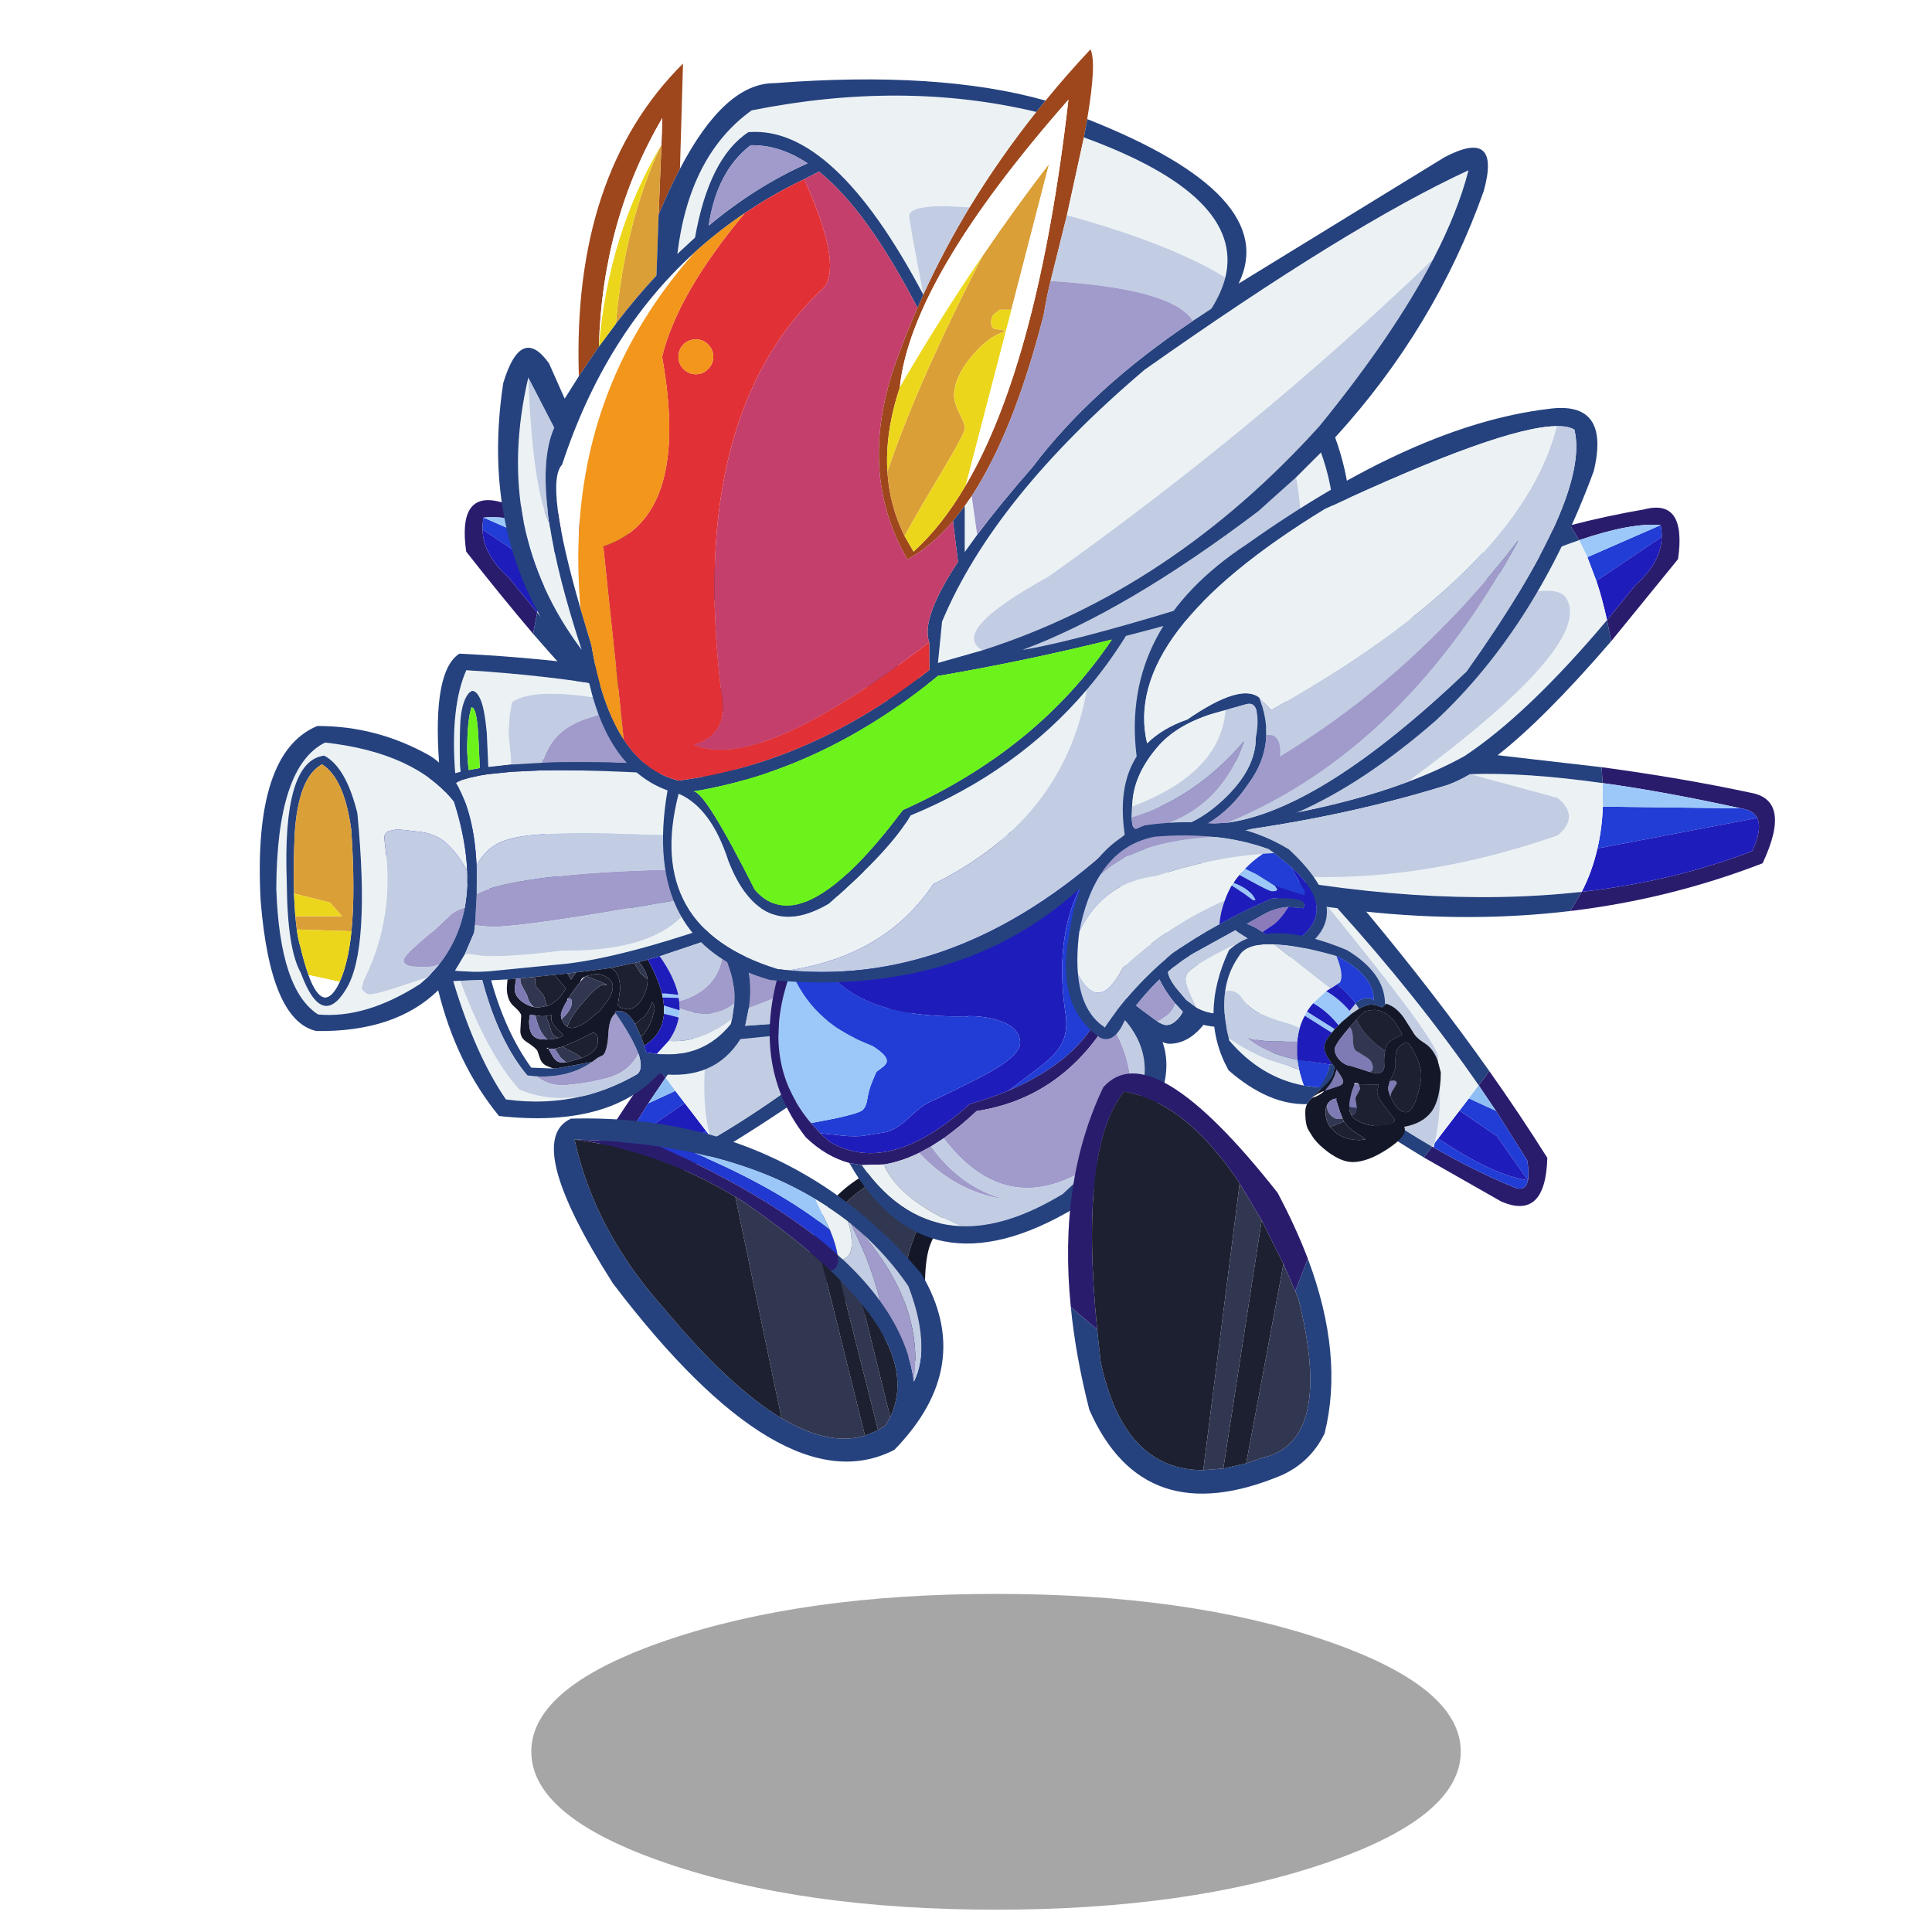 <svg xmlns:ffdec="https://www.free-decompiler.com/flash" xmlns:xlink="http://www.w3.org/1999/xlink" ffdec:objectType="frame" height="90" width="90" xmlns="http://www.w3.org/2000/svg"><use ffdec:characterId="24" height="86.95" transform="translate(10.7 2.3)" width="75.25" xlink:href="#a"/><defs><use ffdec:characterId="1" height="160.25" width="162.25" xlink:href="#b" id="m"/><use ffdec:characterId="3" height="106.6" width="133.6" xlink:href="#c" id="n"/><use ffdec:characterId="5" height="34.45" width="101.4" xlink:href="#d" id="o"/><use ffdec:characterId="7" height="78.75" width="90.25" xlink:href="#e" id="p"/><use ffdec:characterId="10" height="160.25" width="162.25" xlink:href="#f" id="q"/><use ffdec:characterId="9" height="160.25" width="162.25" xlink:href="#g" id="f"/><use ffdec:characterId="12" height="93.5" width="91.05" xlink:href="#h" id="r"/><use ffdec:characterId="15" height="61" width="96" xlink:href="#i" id="y"/><use ffdec:characterId="18" height="99.05" width="108.95" xlink:href="#j" id="t"/><use ffdec:characterId="20" height="78" width="86.05" xlink:href="#k" id="u"/><use ffdec:characterId="22" height="96.45" width="60.45" xlink:href="#l" id="v"/><g id="a" transform="translate(-10.7 -2.3)"><use ffdec:characterId="2" height="160.25" transform="translate(17.2 23.3) scale(.203)" width="162.25" xlink:href="#m"/><use ffdec:characterId="4" height="106.6" transform="translate(12.1 30.45) scale(.203)" width="133.6" xlink:href="#n"/><use ffdec:characterId="6" height="34.45" transform="translate(24.75 74.25) scale(.427)" width="101.4" xlink:href="#o"/><use ffdec:characterId="8" height="78.75" transform="translate(25.8 52.1) scale(.203)" width="90.25" xlink:href="#p"/><use ffdec:characterId="11" height="160.25" transform="translate(49.75 23.65) scale(.203)" width="162.25" xlink:href="#q"/><use ffdec:characterId="13" height="93.5" transform="translate(35.85 38.95) scale(.203)" width="91.05" xlink:href="#r"/><use ffdec:characterId="17" height="214.1" transform="translate(23.2 2.3) scale(.203)" width="227.15" xlink:href="#s"/><use ffdec:characterId="19" height="99.05" transform="translate(52.3 19) scale(.203)" width="108.95" xlink:href="#t"/><use ffdec:characterId="21" height="78" transform="translate(49.65 38.3) scale(.203)" width="86.05" xlink:href="#u"/><use ffdec:characterId="23" height="96.45" transform="translate(49.75 50) scale(.203)" width="60.45" xlink:href="#v"/></g><g id="b" fill-rule="evenodd"><path d="M39.8 59.55q-18.5 2.5-34.15 5.85-9.65 1.65-2.8 16.2 21.2 8.2 44.1 10.95l-2.6-4.4q-21.1-2.4-39.1-9.35-2.4-5.1-1.15-7.6.9-1.8 3.75-2.2 17.5-3.85 31.7-5.8l.25-3.65m25.75 69.75q-7.1 10.05-13.3 19.9.4 14.45 10.6 10l17.75-10.1-1.9-2.5-.35.2q-9.3 5.35-18.1 9-3 1.4-3.55-1.45-.3-1.6.15-4.55l7.2-11.4 3.95-5.85-2.45-3.25M47 4.05Q38.55 1.85 30.05.4q-9.8-2.6-7.8 11.4 8.2 10.45 15.35 18.85l.95-4.85-6.5-8Q26.1 12.5 26 6.7q-.05-1.35.25-2.7 6.65-.65 18.7 3.45L47 4.05" fill="#2a1c6d"/><path d="M7.85 69Q5 69.4 4.1 71.2l36.65 7q-1.05-4.55-1.25-9.6L7.85 69m18.4-65q-.3 1.35-.25 2.7l15 10.1q.95-2.9 2.05-5.45L26.25 4M72.4 138.35l-2.15-2.8-6.2 2.85-7.2 11.4q-.45 2.95-.15 4.55.55 2.85 3.55 1.45 8.8-3.65 18.1-9l-.25-.95-.8-1.1q-12.45 8.4-20.6 9.6l7.15-10.15 8.55-5.85" fill="#213dd5"/><path d="M4.1 71.2q-1.25 2.5 1.15 7.6 18 6.95 39.1 9.35-2.4-4.65-3.6-9.95l-36.65-7M26 6.7q.1 5.8 6.05 11.1l6.5 8q1.05-4.8 2.4-8.9l.05-.1L26 6.7m51.3 138.05-4.9-6.4-8.55 5.85-7.15 10.15q8.15-1.2 20.6-9.6" fill="#1f1cbc"/><path d="M39.55 63.2q-14.2 1.95-31.7 5.8l31.65-.4.05-5.4m5.4-55.75Q32.9 3.35 26.25 4l16.8 7.35 1.9-3.9" fill="#9cc8f9"/><path d="m41 16.8-.05.1q-1.35 4.1-2.4 8.9 18.2 21.6 32.7 31.2 5.85 3.25 13.1 5.95Q42.2 31.9 47.65 21.2 52 10.4 131.4 53.5 73.3 17.2 44.95 7.45l-1.9 3.9Q41.95 13.9 41 16.8m28.95 44.35q-12.65-.45-30.4 2.05l-.05 5.4q.2 5.05 1.25 9.6 1.2 5.3 3.6 9.95 36.6 4.1 82.55-5.55-36.35 6.75-77.05-7.4-5.15-4.3 0-8.6l20.1-5.45M68 132.55l2.25 3 2.15 2.8 4.9 6.4.5-.35q-1.6-7.8-.45-18-1.3-2.3 25.2-34.75l-2.1.25Q82.05 112.25 68 132.55" fill="#ecf2f4"/><path d="m39.8 59.55-.25 3.65q17.75-2.5 30.4-2.05 2.75 1.6 5.1 2.45 32.6 10.15 72.35 13.15l-.6-2q-38.7-2.9-62.45-11.8-7.25-2.7-13.1-5.95-14.5-9.6-32.7-31.2l-.95 4.85q15.25 17.7 26.05 26.15L39.8 59.55m4.55 28.6 2.6 4.4q22.6 2.7 46.85.15-15.55 18.65-28.25 36.6l2.45 3.25q14.05-20.3 32.45-40.65l2.1-.25q22.3-3.2 46-10.7l-.9-3.3q-10.6 2.8-20.75 4.95-45.95 9.65-82.55 5.55M80.6 149.1q50.9-30.8 81.65-71.5l-3.25-.15q-43.8 47.95-80.3 69.15l1.9 2.5m62.35-88.3-2.7-9.65Q93.65 16.2 47 4.05l-2.05 3.4Q73.3 17.2 131.4 53.5l.7.45 10.85 6.85" fill="#25427e"/><path d="m159 77.45-10.45 3.5q-23.7 7.5-46 10.7-26.5 32.45-25.2 34.75-1.15 10.2.45 18l.3 1.45.6.75q36.5-21.2 80.3-69.15m-11.35.2-.25-.9q-39.75-3-72.35-13.15-2.35-.85-5.1-2.45l-20.1 5.45q-5.15 4.3 0 8.6 40.7 14.15 77.05 7.4 10.15-2.15 20.75-4.95m-.85-2.9-3.85-13.95-10.85-6.85-.7-.45Q52 10.4 47.65 21.2q-5.45 10.7 36.7 41.75 23.75 8.9 62.45 11.8" fill="#c2cde3"/><path d="m70.25 135.55-2.25-3-3.95 5.85 6.2-2.85" fill="#8ebef4"/></g><g id="c" fill-rule="evenodd"><path d="m113.35 15.4-24.7-3.2-1.05-.15-8.4-1.5Q72.6 9.2 66.85 9.2q-4.65 0-7.3 1.05-.8.3-1.35.7l-.35.25-.05.25-.45 2.8-.25 3.6.1 1.7.2 2.05.2 1.9.1 1.95-5.25.55-.35-7.9q-.55-5.65-1.45-7.6-.9-2.05-2-1.95l-.55.4-.2.2q-1.4 1.75-1.8 5.65-.2 1.85-.2 7.5l.05 3.25.15 1.55-1.25.35Q43.7 12.2 47.4 3.8q37.15 2.25 65.95 11.6m10.55 39.55-17.5 6.7q-8.95 3.15-16.5 5.3l-2.35.65q-9.5 2.6-16.7 3.5l-18.3 1.8-2 .1h-1.6l-3.15-.15-1-.1 2.3-3.85 1.75.1q4.55 1.15 20.55-.85 24.3.3 30.65-12.25l23.4-2.8.45 1.85M49.75 48.6Q49.2 36.55 45 29.65q.65-.4 1.5-.7l1.55-.45 2.5-.55 1.9-.3 5.4-.55 6.45-.3q17.1-.35 48.1 2.2l5.35.45 3.15 13.15-28.7-.95-12.85-.4q-6.25-.25-13.6.15-7.35.35-10.7 1.95-3.25 1.5-5.3 5.25m-2.15 1.2-1.3-2.2q-1.7-2.55-3.75-4.35-2.1-1.8-5.6-2.35l-5.4-.6-1.95.4q-1 .5-1 1.45l.1 1.35q2.4 16.55-4.55 30.9l-.25.5-.2.65-.3 1.25q0 .35.7.9.65.5 1.05.5 1.65 0 8.3-2.25l5.1-1.7-1.75 1.55q-12.45 8-23.4 7Q4.6 77.2 3.8 54 3.9 25.85 15 20.4 35.65 22.7 44.6 34q2.7 8.5 3 15.8M14.8 23.4q-9.65 1.15-8.6 29 .1 15.3 3.2 20.8 4.8 13.05 10.4 3.8 5.6-8.95 2.6-40.4-2.6-10.55-7.6-13.2M46 75.05q6.3 16.95 13.6 25l.75.3q6.4 2.45 13.65 1.2-8.35 2-17.5.75-6.95-10.05-12.1-27.15l1.6-.1m62.4 8.7-.3 1.25q-6.4 7.95-17 6.85l2.75-3q7.25.6 14.55-5.1" fill="#ecf2f4"/><path d="m87.6 12.05 1.05.15 24.7 3.2.25.05 2.8.95q-1.1 2.6-2.15 5.95l-1.3 4.5q-29.8-2.5-48.15-1.8.65-1.95 1.65-3.7 2.5-4.4 8.4-6.4t9.35-2.45l3.4-.45m24.65 69.25q1.45-10.2-4.1-17.55 7.25-2.9 15.45-6.65l.4.65 4.5 7.75q1.95 3.6 3.15 7.55l-1 .45q-10.85 5-18.4 7.8m-62.85-19 .4-7.15q3.25-1.85 11.9-3.2 11.75-1.85 30.7-2.35h19.1l11.1-.1.85 3.6-23.4 2.8-1.85.25L79 59.4q-20 3.3-25.95 3.3l-3.45-.35-.2-.05m-8.25 9.05-1.4.45-2 .1-2.85-.1q-1.9-.3-1.9-1.5 0-.8 3.35-3.75 3.05-2.7 3.45-2.85l3.65-3.45q1.3-1.35 3.6-1.95-1.4 7.35-5.9 13.05m35.1 22.35 1.35-1 1.05-.5.3-.25.3-.55q.65-1.6.75-4.35.2-3.5 1.65-4.55 3.7 5.35 5.05 8.8l.2.5-.4.75q-2.25 3.55-6.45 4.75-4.25 1.2-8.75 1.6-4.45.7-7.8-1.9 7.4.4 12.75-3.3m30.05-24.75q3 5.25 2.6 11.35-4.65 3.7-11.55 1.45l-1-.35-.1-1.65q8.85-2.5 10.05-10.8" fill="#a09bcb"/><path d="M113.35 15.4Q84.55 6.05 47.4 3.8q-3.7 8.4-2.55 23.65l1.25-.35-.15-1.55-.05-3.25q0-5.65.2-7.5.4-3.9 1.8-5.65l.2-.2.55-.4q1.1-.1 2 1.95.9 1.95 1.45 7.6l.35 7.9 5.25-.55 7.1-.4q18.35-.7 48.15 1.8l4.25.35.55 2.25-5.35-.45q-31-2.55-48.1-2.2l-6.45.3-5.4.55-1.9.3-2.5.55-1.55.45q-.85.3-1.5.7 4.2 6.9 4.75 18.95l.05.3v6.25l-.4 7.15-.2 1.7-2.1 4.9-2.3 3.85 1 .1 3.15.15h1.6l2-.1 18.3-1.8q7.2-.9 16.7-3.5l2.35-.65q7.55-2.15 16.5-5.3l17.5-6.7.45 1.8-.75.35q-8.2 3.75-15.45 6.65 5.55 7.35 4.1 17.55l-.05.2-.8 3.9 22.1-1.55.1 2.25-23.3 2.35q-6.05 9.6-18.7 7.95-11.55 12.5-36.7 9.7-9.8-12-13.95-28.85Q31.1 86.85 13 86.6 2.4 84.2.2 56.6q-1.8-33.85 13-40 13.65-.05 25.8 6.8 1.15.7 2.15 1.6-1.5-21 4.65-25 38.75 1.85 73.25 11.1-1.35 2.05-2.65 5.3l-2.8-.95-.25-.05M48.7 12.35h-.15l-.05.25q-.9 2.95-.9 9.85l.2 2.95.15 1.3 2.55-.45-.35-7.45q-.35-6.3-1.45-6.45M47.6 49.8q-.3-7.3-3-15.8Q35.65 22.7 15 20.4 3.9 25.85 3.8 54q.8 23.2 9.6 28.8 10.95 1 23.4-7l1.75-1.55 2.6-2.9q4.5-5.7 5.9-13.05.6-3.4.6-7.2l-.05-1.3M21.05 63.7q.9-9.25-.05-23.3-1.6-11.8-6.7-15Q8.8 28.3 8 41.6q-.3 7.75-.15 13.45l.3 5.2.35 3.05q.3 2.3.8 3.9.95 3.95 1.9 6.55 3.45 9.4 7.15 1.55 1.95-4.3 2.7-11.6M14.8 23.4q5 2.65 7.6 13.2 3 31.45-2.6 40.4-5.6 9.25-10.4-3.8-3.1-5.5-3.2-20.8-1.05-27.85 8.6-29m65.8 48.7-.6.1-3.25.45-4.2.5-1.95.25-3 .3-4.3.45-3.4.35h-.1l-.95.1-2 .15-3.75.2q3.3 11.9 9.2 20.05l5.1.2 1-.1 7.85-1.4Q70.9 97.4 63.5 97H63l-1.6-.2q-6.55-7.75-10.35-21.9l-4.65.15H46l-1.6.1q5.15 17.1 12.1 27.15 9.15 1.25 17.5-.75l1.3-.3q5.85-1.6 11.3-4.75 1.5-1.2.3-4.7l-.2-.5q-1.35-3.45-5.05-8.8l-.15-.2-.05-.1q.25-.15.5-.15 2.25-.5 4.2 2.9l1.35 2.95.75 2.05.45 1.55 2.4.35q10.6 1.1 17-6.85l.3-1.25.5-3.45q.4-6.1-2.6-11.35-1.05-1.8-2.5-3.55l-12 4.05-2.75.75-2.05.55-1.05.25h-.15l-5.2 1.1" fill="#25427e"/><path d="m57.7 25.45-.1-1.95-.2-1.9-.2-2.05-.1-1.7.25-3.6.45-2.8.05-.25.35-.25q.55-.4 1.35-.7 2.65-1.05 7.3-1.05 5.75 0 12.35 1.35l8.4 1.5-3.4.45q-3.45.45-9.35 2.45-5.9 2-8.4 6.4-1 1.75-1.65 3.7l-7.1.4m75.8 58.4-22.1 1.55.8-3.9.05-.2q7.55-2.8 18.4-7.8l1-.45 1.3 5.4.55 5.4M47.1 68.9l2.1-4.9.2-1.7.2.05 3.45.35Q59 62.7 79 59.4l19.2-3.25 1.85-.25Q93.7 68.45 69.4 68.15q-16 2-20.55.85l-1.75-.1m2.7-13.75V48.9l-.05-.3q2.05-3.75 5.3-5.25 3.35-1.6 10.7-1.95 7.35-.4 13.6-.15l12.85.4 28.7.95 1.7 6.9-11.1.1H92.4q-18.95.5-30.7 2.35-8.65 1.35-11.9 3.2m-11.25 19.1-5.1 1.7q-6.65 2.25-8.3 2.25-.4 0-1.05-.5-.7-.55-.7-.9l.3-1.25.2-.65.25-.5q6.95-14.35 4.55-30.9l-.1-1.35q0-.95 1-1.45l1.95-.4 5.4.6q3.5.55 5.6 2.35 2.05 1.8 3.75 4.35l1.3 2.2.05 1.3q0 3.8-.6 7.2-2.3.6-3.6 1.95L39.8 63.7q-.4.15-3.45 2.85Q33 69.5 33 70.3q0 1.2 1.9 1.5l2.85.1 2-.1 1.4-.45-2.6 2.9m7.45.8h.4l4.65-.15q3.8 14.15 10.35 21.9l1.6.2h.5q3.35 2.6 7.8 1.9 4.5-.4 8.75-1.6 4.2-1.2 6.45-4.75l.4-.75q1.2 3.5-.3 4.7-5.45 3.15-11.3 4.75l-1.3.3q-7.25 1.25-13.65-1.2l-.75-.3Q52.3 92 46 75.05m62.9 5.25-.5 3.45q-7.3 5.7-14.55 5.1 1.8-2.55 2.3-5.35l.2-1.65v-.45l1 .35q6.9 2.25 11.55-1.45M96.15 79l-.1-.7q-.95-4.2-4.25-8.85l12-4.05q1.45 1.75 2.5 3.55-1.2 8.3-10.05 10.8l-.1-.75" fill="#c2cde3"/><path d="M48.7 12.35q1.1.15 1.45 6.45l.35 7.45-2.55.45-.15-1.3-.2-2.95q0-6.9.9-9.85l.05-.25h.15" fill="#6df31c"/><path d="M7.85 55.05Q7.7 49.35 8 41.6q.8-13.3 6.3-16.2 5.1 3.2 6.7 15 .95 14.05.05 23.3L8.5 63.3l-.35-3.05H18.9l-2.8-3.15-8.25-2.05" fill="#db9f38"/><path d="m7.85 55.05 8.25 2.05 2.8 3.15H8.15l-.3-5.2m.65 8.25 12.55.4q-.75 7.3-2.7 11.6l-7.15-1.55q-.95-2.6-1.9-6.55-.5-1.6-.8-3.9" fill="#ecd61c"/><path d="m72.55 73.15 4.2-.5L80 72.2l.6-.1q1.1.7 1.6 1.85.5 1.15.5 3.05l-.5 3.45q0 .5.8.85l1.3.3q2.05 0 3.5-2.5Q89 77 89 74.95v-.2q-.1-1.3-1.2-3l-.8-1 2.05-.55q2.35 4.3 3.25 7.8l.15.8.05.1.25 1.85v1.9q-.3 4.7-4.5 7.3l-.75-2.05.65-.6 1.15-1.8.75-1.8.55-2.05q0-1-.6-1.75-.5 2-1.9 3.5l-1.95 1.55q-1.95-3.4-4.2-2.9-.25 0-.5.15l.05.1.15.2Q80.2 83.55 80 87.05q-.1 2.75-.75 4.35l-.3.55-.3.25-1.05.5-1.35 1-7.85 1.4-1 .1q-1.75-.6-2.2-1-.65-.5-.95-1.5l-.55-1.6q-.5-.75-2.45-2-1.45-.9-1.45-2.55l.2-3.45q0-.7-1.65-2.15-1.65-1.4-1.65-4.25l.15-1.95 2-.15-.15.75-.2 1.6q0 1.7 1.9 3.05 1.2.85 2.5 1.1l.85.1h.15l2.05-.35q2.15-.75 3.75-3.1l.55-.95-1.1-1.3-1.4-1.6-.15-.15v-.05l3-.3.85 1.4 1.1-1.65m-1.95 12.5.9.25q1.2 0 3.25-1.25L78 82l2.1-2.75q.75-1.25.9-2.4v-.6q0-1.1-1.3-1.95-1.2-.8-2.5-.8l-2.05.4-.2.1q-.1 0-.25.1-1 .35-1.1 1.15l-.95 1.2-1.35 1.9-.45.75h-.1q-.2 0-.15.4-1.5 2.5-1.5 3.55l.15.85.65 1.1.7.65m-4.8-2.5-1.15.05-1.4-.2h-.05l-1.2-.1v.05l-.2 1.35q0 2 .65 3 .6 1 2.15 1.2l1.45.05 1.85-.2.6-.15q1.1-.3 1.1-.75l-1.35-1.35q-1.35-1.3-1.35-2.35l.1-.85-1.2.25m1.9 7.5-.15.05h-.65l-.65-.05 1 1.8q.85 1.35 1.95 1.35l1.05-.05.6-.05 3-.9.25-.1q3.5-1.45 3.5-3.8 0-1.9-1.2-1.9l-3.7 1.85-3.25 1.35-1.75.45m-1.45 0-.15-.25-.3.2.45.05" fill="#141728"/><path d="m67.6 73.75.15.15 1.4 1.6 1.1 1.3-.55.95q-1.6 2.35-3.75 3.1l-.25-.5-.5-1.85-1.45-1.7q-.55-.45-.55-1.65l.1-1 4.3-.45v.05m18.55 11.2 1.95-1.55q1.4-1.5 1.9-3.5.6.75.6 1.75l-.55 2.05-.75 1.8-1.15 1.8-.65.6-1.35-2.95M89 74.75v.2q0 2.05-1.2 4.15-1.45 2.5-3.5 2.5l-1.3-.3q-.8-.35-.8-.85l.5-3.45q0-1.9-.5-3.05t-1.6-1.85l5.2-1.1h.15l1.45 2.4 1.6 1.35M74.95 74l.2-.1 2.05-.4q1.3 0 2.5.8 1.3.85 1.3 1.95v.6q-.15 1.15-.9 2.4L78 82l-3.25 2.65Q72.7 85.9 71.5 85.9l-.9-.25q.5-1.95 3.15-5.1Q76.9 76.7 78.6 76h1.15l-1.2-.55-3.6-1.45m-9.15 9.15 1.2-.25-.1.85q0 1.05 1.35 2.35l1.35 1.35q0 .45-1.1.75-1.2-.5-1.6-1.5-.45-1.9-1.1-3v-.55m3.65 7.05 3.25-1.35L76.4 87q1.2 0 1.2 1.9 0 2.35-3.5 3.8l-.25.1q-.75-.8-2.1-1.4l-2.3-1.2" fill="#1c2031"/><path d="m72.55 73.15-1.1 1.65-.85-1.4 1.95-.25m-6.6 7.7-2.05.35h-.15l-.85-.1-.75-.8q-.5-.7-.85-2l-1.1-2q-.5-.95-.4-1.8h.1l3.4-.35-.1 1q0 1.2.55 1.65l1.45 1.7.5 1.85.25.5M87 70.75l.8 1q1.1 1.7 1.2 3l-1.6-1.35-1.45-2.4 1.05-.25M74.95 74l3.6 1.45 1.2.55H78.6q-1.7.7-4.85 4.55-2.65 3.15-3.15 5.1l-.7-.65-.65-1.1q2.35-2.2 2.35-3.75l-.1-.75q-.15-.3-.65-.3l.45-.75 1.35-1.9.95-1.2q.6-.75 1.1-1.15.15-.1.25-.1m-11.7 9 1.4.2 1.15-.05v.55q.65 1.1 1.1 3 .4 1 1.6 1.5l-.6.15-1.85.2q-1.9-1.45-2.8-5.55m4.45 7.65 1.75-.45 2.3 1.2q1.35.6 2.1 1.4l-3 .9-.6.05-1.2-1.05-1.35-2.05" fill="#323751"/><path d="M62.9 81.1q-1.3-.25-2.5-1.1-1.9-1.35-1.9-3.05l.2-1.6.15-.75.95-.1q-.1.85.4 1.8l1.1 2q.35 1.3.85 2l.75.8m6.35 2.8-.15-.85q0-1.05 1.5-3.55l.25-.4q.5 0 .65.3l.1.75q0 1.55-2.35 3.75m-3.2 4.65-1.45-.05q-1.55-.2-2.15-1.2-.65-1-.65-3l.2-1.35v-.05l1.2.1h.05q.9 4.1 2.8 5.55m.2 2.1.65.05h.65l.15-.05 1.35 2.05 1.2 1.05-1.05.05q-1.1 0-1.95-1.35l-1-1.8" fill="#7e7bb4"/><path d="M18.35 75.3q-3.7 7.85-7.15-1.55l7.15 1.55" fill="#fff"/><path d="M92.75 82.65v-1.9l3.6 1.1-.2 1.65-1.25-.35-2.15-.5m-.25-3.75-.05-.1-.15-.8h.9l2.85.3.1.7-3.65-.1" fill="#9bc8f9"/><path d="M88.25 89.95q4.2-2.6 4.5-7.3l2.15.5 1.25.35q-.5 2.8-2.3 5.35l-2.75 3-2.4-.35-.45-1.55m4.5-9.2-.25-1.85 3.65.1.1.75.1 1.65v.45l-3.6-1.1M92.3 78q-.9-3.5-3.25-7.8l2.75-.75q3.3 4.65 4.25 8.85L93.2 78h-.9" fill="#1f1cbc"/></g><g id="e" fill-rule="evenodd"><path d="M81.15 11.25 83.9 15l2.95 3.15q-4.45 8.45-5.7 14.1-.8 3.85-1.35 21.5-1.75-1.25-3.65-3.1L72.8 46.6q-1.9-2.4-4.65-3.95-2.55-1.45-5.8-5.35.1-13.95 5.55-18.8 5.1-4.65 13.25-7.25" fill="#323751"/><path d="M86.85 18.15q1.7 1.6 3.4 2.65-3.35 6.65-4 8.5-1.1 3.25-1.1 9.65l.4 7.3-.25 4.1q-.55 2.65-2 5.45l-1.55-.85-1.95-1.2q.55-17.65 1.35-21.5 1.25-5.65 5.7-14.1M62.35 37.3l-.85-1.1-2.95-4.05.2-1.2q1.35-8.55 6.6-13.55Q71.4 11.6 80 9.75l1.15 1.5Q73 13.85 67.9 18.5q-5.45 4.85-5.55 18.8" fill="#141728"/><path d="M13.55 37.85Q-7.3 5.1 3.95.05 33.5-.7 56.5 12.25q15.4 8.6 27.85 23.4 12.55 21.15-6.2 40.4-25.55 13.2-64.6-38.2M32.2 7.9l-7.85-1.4q-9.2-1.4-19.6-1.65 4.55 20.8 20.4 38.6 15.1 18.15 27.1 25.35 10.9 6.5 19.15 4l3-1.25 1.75-1.1 1.05-1.9q5.3-11.3-6.35-25.7L65.7 37.1l-2.25-2.2q2.15-.3 1.65-3.6l1.05.95.15.1q5.05 4.7 8.55 9.55 6.5 8.95 7.75 18.4v.1l.05-.05q3.95-8.2-1.3-21.9-4.7-6.8-10.75-12.2l-2.4-2.05-.75-.6q-3.55-2.75-7.5-5.1Q48 11.3 32.2 7.9" fill="#25427e"/><path d="m24.35 6.5 7.85 1.4q19.25 8.15 31.15 17.65 1.45 3.5 1.75 5.75-14.45-13-40.75-24.8" fill="#2138d1"/><path d="M65.1 31.3q.5 3.3-1.65 3.6l-1.9-1.75q-7.5-6.75-18.15-14.1L41.65 18Q23.9 7.3 4.75 4.85q10.4.25 19.6 1.65 26.3 11.8 40.75 24.8" fill="#2a1c6d"/><path d="m65.7 37.1 5.15 5.75 6.35 25.7-1.05 1.9-1.75 1.1-8.7-34.45m5.7 35.7q-8.25 2.5-19.15-4L41.65 18l1.75 1.05q10.65 7.35 18.15 14.1L71.4 72.8" fill="#323751"/><path d="M59.95 18.5q3.95 2.35 7.5 5.1.9 2.35.9 5.15 0 1.55-.5 2.35-.45.8-1.55 1.25l-.15-.1-1.05-.95q-.3-2.25-1.75-5.75l-3.4-7.05" fill="#ecf2f4"/><path d="m67.45 23.6.75.6 1.8 3.85q3.15 6.8 4.85 13.85-3.5-4.85-8.55-9.55 1.1-.45 1.55-1.25.5-.8.5-2.35 0-2.8-.9-5.15m3.15 2.65q6.05 5.4 10.75 12.2 5.25 13.7 1.3 21.9l-.05-.05q2.45-17.4-12-34.05" fill="#c2cde3"/><path d="m68.2 24.2 2.4 2.05q14.45 16.65 12 34.05-1.25-9.45-7.75-18.4-1.7-7.05-4.85-13.85l-1.8-3.85" fill="#a09bcb"/><path d="M32.2 7.9Q48 11.3 59.95 18.5l3.4 7.05Q51.45 16.05 32.2 7.9" fill="#9ac7f8"/><path d="m63.45 34.9 2.25 2.2 8.7 34.45-3 1.25-9.85-39.65 1.9 1.75m7.4 7.95q11.65 14.4 6.35 25.7l-6.35-25.7M52.25 68.8q-12-7.2-27.1-25.35Q9.3 25.65 4.75 4.85 23.9 7.3 41.65 18l10.6 50.8" fill="#1c2031"/></g><g id="g" fill-rule="evenodd"><path d="M122.45 59.55q18.5 2.5 34.15 5.85 9.65 1.65 2.8 16.2-21.2 8.2-44.1 10.95l2.6-4.4q21.1-2.4 39.1-9.35 2.4-5.1 1.15-7.6-.9-1.8-3.75-2.2-17.5-3.85-31.7-5.8l-.25-3.65M96.7 129.3q7.1 10.05 13.3 19.9-.4 14.45-10.6 10l-17.75-10.1 1.9-2.5.35.2q9.3 5.35 18.1 9 3 1.4 3.55-1.45.3-1.6-.15-4.55l-7.2-11.4-3.95-5.85 2.45-3.25M115.25 4.05Q123.7 1.85 132.2.4q9.8-2.6 7.8 11.4l-15.35 18.85-.95-4.85 6.5-8q5.95-5.3 6.05-11.1.05-1.35-.25-2.7-6.65-.65-18.7 3.45l-2.05-3.4" fill="#2a1c6d"/><path d="M154.4 69q2.85.4 3.75 2.2l-36.65 7q1.05-4.55 1.25-9.6l31.65.4M136 4q.3 1.35.25 2.7l-15 10.1-2.05-5.45L136 4M89.85 138.35l2.15-2.8 6.2 2.85 7.2 11.4q.45 2.95.15 4.55-.55 2.85-3.55 1.45-8.8-3.65-18.1-9l.25-.95.8-1.1q12.45 8.4 20.6 9.6L98.4 144.2l-8.55-5.85" fill="#213dd5"/><path d="M158.15 71.2q1.25 2.5-1.15 7.6-18 6.95-39.1 9.35 2.4-4.65 3.6-9.95l36.65-7m-21.9-64.5q-.1 5.8-6.05 11.1l-6.5 8q-1.05-4.8-2.4-8.9l-.05-.1 15-10.1m-51.3 138.05 4.9-6.4 8.55 5.85 7.15 10.15q-8.15-1.2-20.6-9.6" fill="#1f1cbc"/><path d="M122.7 63.2q14.2 1.95 31.7 5.8l-31.65-.4-.05-5.4m-3.5-51.85-1.9-3.9Q129.35 3.35 136 4l-16.8 7.35" fill="#9cc8f9"/><path d="m121.25 16.8.05.1q1.35 4.1 2.4 8.9Q105.5 47.4 91 57q-5.85 3.25-13.1 5.95 42.15-31.05 36.7-41.75-4.35-10.8-83.75 32.3 58.1-36.3 86.45-46.05l1.9 3.9 2.05 5.45M92.3 61.15q12.65-.45 30.4 2.05l.05 5.4q-.2 5.05-1.25 9.6-1.2 5.3-3.6 9.95-36.6 4.1-82.55-5.55 36.35 6.75 77.05-7.4 5.15-4.3 0-8.6l-20.1-5.45m1.95 71.4-2.25 3-2.15 2.8-4.9 6.4-.5-.35q1.6-7.8.45-18 1.3-2.3-25.2-34.75l2.1.25q18.4 20.35 32.45 40.65" fill="#ecf2f4"/><path d="m122.45 59.55.25 3.65q-17.75-2.5-30.4-2.05-2.75 1.6-5.1 2.45-32.6 10.15-72.35 13.15l.6-2q38.7-2.9 62.45-11.8Q85.15 60.25 91 57q14.5-9.6 32.7-31.2l.95 4.85Q109.4 48.35 98.6 56.8l23.85 2.75m-4.55 28.6-2.6 4.4q-22.6 2.7-46.85.15Q84 111.35 96.7 129.3l-2.45 3.25Q80.2 112.25 61.8 91.9l-2.1-.25q-22.3-3.2-46-10.7l.9-3.3q10.6 2.8 20.75 4.95 45.95 9.65 82.55 5.55M81.65 149.1Q30.75 118.3 0 77.6l3.25-.15q43.8 47.95 80.3 69.15l-1.9 2.5M19.3 60.8l2.7-9.65q46.6-34.95 93.25-47.1l2.05 3.4Q88.95 17.2 30.85 53.5l-.7.45q-5.3 3.3-10.85 6.85" fill="#25427e"/><path d="M3.25 77.45q5.25 1.85 10.45 3.5 23.7 7.5 46 10.7 26.5 32.45 25.2 34.75 1.15 10.2-.45 18l-.3 1.45-.6.75q-36.5-21.2-80.3-69.15m11.35.2.25-.9q39.75-3 72.35-13.15 2.35-.85 5.1-2.45l20.1 5.45q5.15 4.3 0 8.6-40.7 14.15-77.05 7.4-10.15-2.15-20.75-4.95m.85-2.9L19.3 60.8q5.55-3.55 10.85-6.85l.7-.45q79.4-43.1 83.75-32.3 5.45 10.7-36.7 41.75-23.75 8.9-62.45 11.8" fill="#c2cde3"/><path d="m92 135.55 2.25-3 3.95 5.85-6.2-2.85" fill="#8ebef4"/></g><g id="h" fill-rule="evenodd"><path d="m45.7 41.3-.6.05Q13.4 42 9.1 21.7 59.65-4.85 73.95 7.3 64.7 20.4 68 41.35l.1 1.55q0 2.95-1.35 5.25-1.4 2.3-4.65 4.75l-5.85 4.45-1.55 1.1q-4.05 1.7-8.8 3.05-18.5 16.7-32.2 8.6l-2-1.85h.6l4.15.45q3.4.35 5.45 0l4.4-.7q2.4-.4 5.45-3.15 3.35-3.25 5.55-4.1 2.15-.9 11.3-5.55 9.1-4.7 8.9-7.95-.2-3.25-4.4-4.75-3.35-1.2-7.3-1.2h-.1" fill="#1f1cbc"/><path d="m45.1 41.35.25.05.35-.1h.1q3.95 0 7.3 1.2 4.2 1.5 4.4 4.75.2 3.25-8.9 7.95-9.15 4.65-11.3 5.55-2.2.85-5.55 4.1Q28.7 67.6 26.3 68l-4.4.7q-2.05.35-5.45 0l-4.15-.45h-.6l-2.2-2.4 5.7-1.1q5.25-1.15 6.1-1.85.85-.7 1.15-2.65.3-2 1.1-3.9l.95-2.25 1.25-.95q1.15-.8 1.15-1.55 0-1.1-2-2.55-1.1-.85-1.95-1.2l-.6-.25-.25-.1Q9.45 42.35 4.95 30.9q1.6-4.45 4.15-9.2 4.3 20.3 36 19.65m9.6 17.1 1.55-1.1 5.85-4.45q3.25-2.45 4.65-4.75 1.35-2.3 1.35-5.25l-.1-1.55Q64.7 20.4 73.95 7.3q8.1 6.85 4.55 26.2Q74.8 50 54.7 58.45" fill="#213dd5"/><path d="M4.95 30.9q4.5 11.45 17.15 16.6l.25.1.6.25q.85.35 1.95 1.2 2 1.45 2 2.55 0 .75-1.15 1.55l-1.25.95-.95 2.25q-.8 1.9-1.1 3.9-.3 1.95-1.15 2.65-.85.7-6.1 1.85l-5.7 1.1Q-2.65 51.45 4.95 30.9" fill="#9bc8f9"/><path d="M9.1 21.7q-2.55 4.75-4.15 9.2-7.6 20.55 4.55 34.95l2.2 2.4 2 1.85q13.7 8.1 32.2-8.6 4.75-1.35 8.8-3.05Q74.8 50 78.5 33.5q3.55-19.35-4.55-26.2Q59.65-4.85 9.1 21.7m30.85 47.65-2.9 1.85-2.75 1.5q-4.2 2.05-8.1 2.65l-5.05.15-2.85-.5q-5.3-1.4-10-5.9-15.15-19.4-2.6-47.4 85.65-49.8 75.2 14.8l-1.7 3.3-1.35 2.4Q66.9 60.1 47.5 63.1q-3.9 3.65-7.55 6.25" fill="#2a1c6d"/><path d="M39.95 69.35q3.65-2.6 7.55-6.25 19.4-3 30.35-20.9 8.95 14.3 1.9 27.1l-4.8 5.65q-20.1 13.9-35-5.6M34.3 72.7l2.75-1.5q6.9 9.45 16.85 12.1-11.05-1.55-19.6-10.6" fill="#a09bcb"/><path d="m37.05 71.2 2.9-1.85q14.9 19.5 35 5.6L67.3 82.1q-12.9 7.85-23.45 7.4-14.15-6-17.65-14.15 3.9-.6 8.1-2.65 8.55 9.05 19.6 10.6-9.95-2.65-16.85-12.1m40.8-29 1.35-2.4q13.5 12.3.55 29.5 7.05-12.8-1.9-27.1" fill="#c2cde3"/><path d="m21.15 75.5 5.05-.15q3.5 8.15 17.65 14.15-13.2-.55-22.7-14" fill="#ecf2f4"/><path d="m79.2 39.8 1.7-3.3q24.75 16.15-10.8 48.8Q35.75 105.8 18.3 75l2.85.5q9.5 13.45 22.7 14 10.55.45 23.45-7.4l7.65-7.15 4.8-5.65q12.95-17.2-.55-29.5" fill="#25427e"/></g><g id="s"><use ffdec:characterId="14" height="214.1" width="227.15" xlink:href="#w"/><filter id="x"><feColorMatrix in="SourceGraphic" result="filterResult0" values="0 0 0 0 0.424,0 0 0 0 0.949,0 0 0 0 0.106,0 0 0 1 0"/><feConvolveMatrix divisor="25" in="filterResult0" kernelMatrix="1 1 1 1 1 1 1 1 1 1 1 1 1 1 1 1 1 1 1 1 1 1 1 1 1" order="5 5" result="filterResult1"/><feComposite in="SourceGraphic" in2="filterResult1" result="filterResult2"/><feColorMatrix in="filterResult2" result="filterResult3" values="0 0 0 0 0.424,0 0 0 0 0.949,0 0 0 0 0.106,0 0 0 1 0"/><feConvolveMatrix divisor="25" in="filterResult3" kernelMatrix="1 1 1 1 1 1 1 1 1 1 1 1 1 1 1 1 1 1 1 1 1 1 1 1 1" order="5 5" result="filterResult4"/><feComposite in="filterResult2" in2="filterResult4" result="filterResult5"/></filter><use ffdec:characterId="16" filter="url(#x)" height="61" transform="translate(44.85 135.45)" width="96" xlink:href="#y"/></g><g id="w" fill-rule="evenodd"><path d="M18.55 75Q17 28.55 42.45 3.25l-.7 24.15-.35.7q-2.3 4.4-4.55 9.85l.65-16 .2-6.2Q23.95 39.2 23.15 68.2l-4.6 6.8m107.1-63.25q4.9-6 10.3-11.75 1.45 2.95-.75 16l-.75 4.2-3.9 17.85-3.75 15.1q-.7 2.6-1.6 7.85-6.85 26.75-16.5 41.5l-1.6 2.3-2.7 3.45q-4.9 5.75-10.45 8.8-11.7-20.2-2.55-45.55 2.2-6.2 4.85-12.2l1.35-3v-.05q4.7-10.25 10.6-20 6.85-11.25 15.3-21.9l2.15-2.6M89.35 96.9q.5 7.85 3.95 14.8l2.05 3.55q6.5-5.85 11.95-15.15 16.65-28.3 23.6-88.55-36.15 41.1-38.7 66-3.4 10.3-2.85 19.35" fill="#9e471c"/><path d="M134.45 20.2q37 13.5 32.45 32.15-12.45-7.7-36.35-14.3l3.9-17.85m-24.5 91.2-2.85 3.95V104.8l1.6-2.3 1.25 8.9M97.6 56.3Q77 17.35 57.45 19q-9 5.9-12.25 24.2l-4.05 3.75Q43.9 24.25 58.2 14q34.75-6.95 65.3.35-8.45 10.65-15.3 21.9l-5.45-.3q-8.4 0-8.4 2.25 0 1.35 3.25 18.05v.05m13.55 81.6-10.2 2.9.95-9.5q11.9-28.45 46.5-57.8 46.8-33.05 74.3-45.75-2.4 9.4-8.05 20.3-40.4 38.9-88.45 73-22.75 12.5-15.05 16.85m72-39.7 5.7-5.7q4.4 12.25 2.4 24.8l-10.8 3.55q5.6-7.15 2.7-22.65M11.8 108.75q1.8 12.05 7.4 29.05-20.5-27.3-12.25-62.5.9 25.2 4.85 33.45m54.85 102.6-2.5-.3q-30.7-9.45-22.7-40.25 7.5 3.25 11.45 15.5 7.45 18.9 23 9.75 14.2-12.4 18.75-20.25 24.5-10.1 40.45-28.85-5.2 29.75-35.2 44.6-11 16.45-33.25 19.8" fill="#ecf2f4"/><path d="M117.8 59.75h-2.65l-1.45 1.1q-.55.6-.55 1.8 0 1.1.65 1.45l2.35.4.05.15.2.1q-3.7.95-7.6 5.55-4.15 4.9-4.15 9.2 0 1.55 1.25 4.05t1.25 3.35q0 1.15-5.55 10.45-5.95 9.9-8.3 14.35-3.45-6.95-3.95-14.8 6.85-20.25 21.8-49.45 7.55-11.15 15.3-21.15l-8.65 33.45m-80.45-37.6.15-.2-.65 16-.5 13.95q-4.75 5.1-9.3 11.05 2-23.1 10.3-40.8" fill="#db9f38"/><path d="M18.95 128.45Q10.6 99.55 14.7 95.3q9.85-30 30.4-48.7-30.45 34.25-26.15 81.85m98.85-68.7 8.65-33.45q-7.75 10-15.3 21.15-9.65 14.1-18.95 30.1 2.55-24.9 38.7-66-6.95 60.25-23.6 88.55l10.5-40.35m-80.3-37.8-.15.2Q25.3 42.5 23.15 68.2q.8-29 14.55-52.45l-.2 6.2" fill="#fff"/><path d="M166.9 52.35q-.9 3.5-3.2 7.15l-4.25 2.8q-4.6-7.4-32.65-9.15l3.75-15.1q23.9 6.6 36.35 14.3m47.75-4.3q-9 17.35-26.2 38.45-33.9 37.5-77.3 51.4-7.7-4.35 15.05-16.85 48.05-34.1 88.45-73m-31.5 50.15q2.9 15.5-2.7 22.65-43.95 14.3-60.05 16.95 23.7-8.85 54.05-31.8l8.7-7.8M97.6 56.25q-3.25-16.7-3.25-18.05 0-2.25 8.4-2.25l5.45.3q-5.9 9.75-10.6 20M6.95 75.3l5.95 11.5q-3.3 7.4-1.1 21.95-3.95-8.25-4.85-33.45m128.15 71.65q4.9-5.75 9-12.35l.4-.1q23-5.9 46.1-13.85-6.55 29-46.9 59.65-36.65 34.8-77.05 31.05Q88.9 208 99.9 191.55q30-14.85 35.2-44.6" fill="#c2cde3"/><path d="M135.2 16q44.6 17.6 34.75 37.75l47.25-29q13.05-6.85 9 7.75-11.1 31.35-34.1 56.55 5.4 14.95 2.75 29.95l-.05.2q-6.7 36.7-61.85 73.85-27.45 24.5-70.55 20.5-29.6-8.55-23.5-43.5-13.35-4.85-17.95-24.5Q-5 117.3 1.2 76.55q4.1-13.45 10.5-4.5l3.6 8.1L18.55 75l4.6-6.8 3.9-5.25Q31.6 57 36.35 51.9l.5-13.95q2.25-5.45 4.55-9.85l.35-.7q10.3-19.7 21.7-19.65 37.75-2.9 62.2 4l-2.15 2.6Q92.95 7.05 58.2 14 43.9 24.25 41.15 46.95l4.05-3.75Q48.45 24.9 57.45 19 77 17.35 97.6 56.3l-1.35 3Q84.6 36.8 73.65 28.05l-3.4 1.75Q63 33.25 56.6 37.6q-6.1 4.1-11.5 9-20.55 18.7-30.4 48.7-4.1 4.25 4.25 33.15l2.5 8.35q2.3 13.8 7.4 21.6 4.95 7.55 12.6 9.4 30.45-4 57.55-25.4l-.05-6.35q-2-5.4 6.6-18.45l-1.15-9.35 2.7-3.45v10.55l2.85-3.95q5.2-6.95 12.75-15.6 13.6-18 36.75-33.5l4.25-2.8q2.3-3.65 3.2-7.15 4.55-18.65-32.45-32.15l.75-4.2m79.45 32.05q5.65-10.9 8.05-20.3-27.5 12.7-74.3 45.75-34.6 29.35-46.5 57.8l-.95 9.5 10.2-2.9q43.4-13.9 77.3-51.4 17.2-21.1 26.2-38.45m-34.2 72.8 10.8-3.55q2-12.55-2.4-24.8l-5.7 5.7-8.7 7.8q-30.35 22.95-54.05 31.8 16.1-2.65 60.05-16.95m-109.4-94.7q-6.5-4.3-13.1-4.15-7.8 6.05-9.6 18.45 10.85-9.05 22.7-14.3m-59.25 82.6Q9.6 94.2 12.9 86.8L6.95 75.3q-8.25 35.2 12.25 62.5-5.6-17-7.4-29.05m123.3 38.2q-15.95 18.75-40.45 28.85-4.55 7.85-18.75 20.25-15.55 9.15-23-9.75-3.95-12.25-11.45-15.5-8 30.8 22.7 40.25l2.5.3q40.4 3.75 77.05-31.05 40.35-30.65 46.9-59.65-23.1 7.95-46.1 13.85l-.4.1q-4.1 6.6-9 12.35M58.9 192.8q10.85 12.65 34-18.25 30.95-13.9 47.95-39.1-20 4.95-39.9 8.35-26.45 21.6-56.1 26.5 2.55-.3 14.05 22.5" fill="#25427e"/><path d="M93.3 111.7q2.35-4.45 8.3-14.35 5.55-9.3 5.55-10.45 0-.85-1.25-3.35t-1.25-4.05q0-4.3 4.15-9.2 3.9-4.6 7.6-5.55l-.2-.1-.05-.15-2.35-.4q-.65-.35-.65-1.45 0-1.2.55-1.8l1.45-1.1h2.65l-10.5 40.35q-5.45 9.3-11.95 15.15l-2.05-3.55M37.35 22.15q-8.3 17.7-10.3 40.8l-3.9 5.25q2.15-25.7 14.2-46.05" fill="#ecd61c"/><path d="M159.45 62.3Q136.3 77.8 122.7 95.8q-7.55 8.65-12.75 15.6l-1.25-8.9q9.65-14.75 16.5-41.5.9-5.25 1.6-7.85 28.05 1.75 32.65 9.15m-88.4-36.15q-11.85 5.25-22.7 14.3 1.8-12.4 9.6-18.45 6.6-.15 13.1 4.15" fill="#a09bcb"/><path d="m104.4 108.25 1.15 9.35q-8.6 13.05-6.6 18.45-39.2 30.05-54 23.5 8.5-2.4 6.2-12.7-7.6-63.35 23.75-92.3Q78.95 49 70.25 29.8l3.4-1.75Q84.6 36.8 96.25 59.3q-2.65 6-4.85 12.2-9.15 25.35 2.55 45.55 5.55-3.05 10.45-8.8" fill="#c43f6b"/><path d="m98.95 136.05.05 6.35q-27.1 21.4-57.55 25.4-7.65-1.85-12.6-9.4l-4.7-44.35q20.15-6.55 13.5-43.5Q41.15 56.1 56.6 37.6q6.4-4.35 13.65-7.8 8.7 19.2 4.65 24.75-31.35 28.95-23.75 92.3 2.3 10.3-6.2 12.7 14.8 6.55 54-23.5M48.2 67.7q-1.15-1.15-2.8-1.15t-2.85 1.15q-1.15 1.2-1.15 2.85 0 1.65 1.15 2.8 1.2 1.2 2.85 1.2 1.65 0 2.8-1.2 1.2-1.15 1.2-2.8t-1.2-2.85" fill="#e13137"/><path d="M28.85 158.4q-5.1-7.8-7.4-21.6l-2.5-8.35q-4.3-47.6 26.15-81.85 5.4-4.9 11.5-9-15.45 18.5-18.95 32.95 6.65 36.95-13.5 43.5l4.7 44.35M48.2 67.7q1.2 1.2 1.2 2.85 0 1.65-1.2 2.8-1.15 1.2-2.8 1.2t-2.85-1.2q-1.15-1.15-1.15-2.8t1.15-2.85q1.2-1.15 2.85-1.15 1.65 0 2.8 1.15" fill="#f2961c"/><path d="M111.15 47.45Q96.2 76.65 89.35 96.9q-.55-9.05 2.85-19.35 9.3-16 18.95-30.1" fill="#ecd71d"/><path d="M58.9 192.8Q47.4 170 44.85 170.3q29.65-4.9 56.1-26.5 19.9-3.4 39.9-8.35-17 25.2-47.95 39.1-23.15 30.9-34 18.25" fill="#6df31c"/></g><g id="j" fill-rule="evenodd"><path d="M108.1 14.5Q95 50.1 71.85 71.75 38.8 100.5 11.1 98.5q-4.85.95-10.5.25Q-1.35 87.1 3.2 80-.55 50.35 28.55 31.25q38.5-27.3 69.05-31Q112-1.8 108.1 14.5M24 95.2q21.6-2.95 54.9-34.7Q107.4 20.4 103.65 5q-1.4-.85-4.05-.8-12.5.05-53.25 19.05Q-.4 51.8 5.6 77q3.5-3.5 9.25-5.5 12.25-8.45 16.5-5 1.7 4.45 1.6 8.6-.2 5.9-4.1 11.15-4 6-9.45 9.2l4.6-.25M4.1 97l2.6.2q8.6 0 16.35-7.25 7.5-7 7.5-14.25.65-3.15.25-5.75t-2.65-1.9L24.8 69l-1.2.35-3.2.9Q12.25 72.85 8 77.8q-5.05 5.9-5.7 11.95l-.15 1.75-.1 2.5q.05 2.1.65 2.5.5.35 1.4.5" fill="#25427e"/><path d="M99.6 4.2q2.65-.05 4.05.8 3.75 15.4-24.75 55.5Q45.6 92.25 24 95.2q40.8-16.9 66.9-64.95Q67.2 61.15 36.1 80q.4-5.4-3.15-4.9.1-4.15-1.6-8.6l2.75 2.85Q91.3 37.15 99.6 4.2m-76 65.15 1.2-.35 3.35-.95q2.25-.7 2.65 1.9.4 2.6-.25 5.75 0 7.25-7.5 14.25Q15.3 97.2 6.7 97.2L4.1 97q17.8-3.2 23.75-20.5Q16.55 89.65 2.05 94l.1-2.5Q22.5 83.8 23.6 69.35" fill="#c2cde3"/><path d="M31.35 66.5q-4.25-3.45-16.5 5-5.75 2-9.25 5.5-6-25.2 40.75-53.75Q87.1 4.25 99.6 4.2q-8.3 32.95-65.5 65.15l-2.75-2.85m-7.75 2.85Q22.5 83.8 2.15 91.5l.15-1.75Q2.95 83.7 8 77.8q4.25-4.95 12.4-7.55l3.2-.9" fill="#ecf2f4"/><path d="m24 95.2-4.6.25q5.45-3.2 9.45-9.2 3.9-5.25 4.1-11.15 3.55-.5 3.15 4.9 31.1-18.85 54.8-49.75Q64.8 78.3 24 95.2M2.05 94q14.5-4.35 25.8-17.5Q21.9 93.8 4.1 97q-.9-.15-1.4-.5-.6-.4-.65-2.5" fill="#a09bcb"/></g><g id="k" fill-rule="evenodd"><path d="m47.8 7.1-1.25-.9q-5.8-2.1-12.25-2.8H34q-6.5-.7-13.7-.05Q12.45 4.9 7.95 12q-3.3 5.1-4.85 13.1-.7 5.55-.3 9.85.8 8.65 6.15 12.15 6.05-9.2 15.5-17 5.05-3.55 10.8-6.7 5.7-3.15 12.1-5.9 9.1-.35 7.1 2.25l-3.4-.3q-2.5.15-5.1 1.4l-4.45 2.5q1.5.4 3.6 1.85l1.4 1q1.9 1.5 2.9 2.9 15-7.2 2.4-18.75l-4-3.25M18.05.75q19.45-2.9 33.15 5.5 17.85 16.6-.85 25.05l.05.25q.2 2.5-2.3 7.65l-.8 1.4-1.2 1.6-1.55 1.55q-1.95 1.65-4.2 2.5-3.65 1.3-8.2.4l-.55-.15q-3.5 4.35-7.85 4.35-1.5 0-5.55-2.45-3.35-2.25-4.6-2.95l-.15.15q-2.3 5.25-5.5 3.9-10.7-7.35-7-24.65Q3.3 6.6 18.05.75m24.05 26.1-.5-.25-2.1-1.35-.6-.45-8.7 4.8q-3.45 1.85-6.75 4.75.05 1.25 1.75 3.55l2.45 2.9L30 42.55q2.5 1.4 5.6 1.4 3.75 0 7.2-2.85 3.6-3 3.6-6.65 0-4.1-1.95-5.75l-2.35-1.85m-21 18.95q1.3.75 1.95.75 1.2 0 2.3-1.05.95-.85 1.5-2l-1.7-1.85q-2.2-2.55-3.65-5.55-2.75 2.65-5.4 6l5 3.7" fill="#25427e"/><path d="M34 3.4Q16.35 4.3 7.95 12q4.5-7.1 12.35-8.65 7.2-.65 13.7.05m-8.85 38.25q-.45 1.4-1.8 2.65l-2.25 1.5-5-3.7q2.65-3.35 5.4-6 1.45 3 3.65 5.55" fill="#a09bcb"/><path d="M45.25 7.25q-11.95.9-24.55 5.1Q8.6 13.8 3.1 25.1q1.55-8 4.85-13.1Q16.35 4.3 34 3.4h.3q6.45.7 12.25 2.8l1.25.9-2.55.15M2.8 34.95q4.85 9.05 10.25-1.5 10.3-9.75 23.45-15.5-1 2.55-1.25 5.45-5.75 3.15-10.8 6.7-9.45 7.8-15.5 17Q3.6 43.6 2.8 34.95m27.2 7.6-2.35-1.75-2.45-2.9q-1.7-2.3-1.75-3.55 3.3-2.9 6.75-4.75l8.7-4.8.6.45 2.1 1.35.5.25q-2.2.55-6.75 2.95-7.55 3.95-7.75 5.45-.2 1.5.9 4.05l1.5 3.25m-4.85-.9 1.7 1.85q-.55 1.15-1.5 2-1.1 1.05-2.3 1.05-.65 0-1.95-.75l2.25-1.5q1.35-1.25 1.8-2.65" fill="#c2cde3"/><path d="M3.1 25.1q5.5-11.3 17.6-12.75 12.6-4.2 24.55-5.1-2.35 1.6-4.1 3.45l-1.3 1.45-.05.05q-.7.8-1.25 1.7l-.45.7h-.05q-.95 1.6-1.55 3.35-13.15 5.75-23.45 15.5Q7.65 44 2.8 34.95q-.4-4.3.3-9.85M30 42.55l-1.5-3.25q-1.1-2.55-.9-4.05.2-1.5 7.75-5.45 4.55-2.4 6.75-2.95l2.35 1.85q1.95 1.65 1.95 5.75 0 3.65-3.6 6.65-3.45 2.85-7.2 2.85-3.1 0-5.6-1.4" fill="#ecf2f4"/><path d="m38.1 14.6.45-.7q4 1.5 5 4h-.6l-2.1-1.55-2.75-1.75m1.75-2.45 1.3-1.45 2.9 1.4L48 14.6l.55.8q0 .5-1.2.5-.6 0-4-1.85l-3.5-1.9" fill="#9cc8f9"/><path d="M36.5 17.95q.6-1.75 1.55-3.35h.05l2.75 1.75 2.1 1.55h.6q-1-2.5-5-4 .55-.9 1.25-1.7l.05-.05 3.5 1.9q3.4 1.85 4 1.85 1.2 0 1.2-.5l-.55-.8 6.55 2.1h.25v-.9l-1.9-3.25-1.1-2.2Q64.4 21.9 49.4 29.1q-1-1.4-2.9-2.9l-1.4-1 2.75-1.85q1.75-1.5 3.2-3.9l3.4.3q2-2.6-7.1-2.25-6.4 2.75-12.1 5.9.25-2.9 1.25-5.45" fill="#1f1cbc"/><path d="m45.25 7.25 2.55-.15 4 3.25 1.1 2.2 1.9 3.25v.9h-.25L48 14.6l-3.95-2.5-2.9-1.4q1.75-1.85 4.1-3.45" fill="#213dd5"/><path d="M51.05 19.45q-1.45 2.4-3.2 3.9L45.1 25.2q-2.1-1.45-3.6-1.85l4.45-2.5q2.6-1.25 5.1-1.4" fill="#8b7bba"/><path d="m60.75 38.15-1 .65-.15.15-2.8 2.6q-.85.9-1.45 1.95l-.5.9q-.75 1.35-1.2 2.9-1.4-.75-3.35-1.3-2.65-.7-5.45-1.95-2.85-1.3-4.55-3.85-1.1-1.55-3-1.55l-.75.25q.6-4.55 3.2-8.2 1.7-2.95 8.05-2.7l12.95 10.15m-6.1 22.3Q44.75 58.6 37.5 50.1l-.1-.5q4.25 2.95 9.05 4.9l7.15 2.3q.35 1.75 1.05 3.65" fill="#ecf2f4"/><path d="m59.75 38.8 1-.65 1.35-.85.1-.1.95.75q1.75 1.5 3.35 3.65l-1.4 1.7-.05-.05q-2.3-2.7-5.3-4.45m-6.1 8.5q.45-1.55 1.2-2.9l6.2 3.9q-1.75 2-1.75 3.35 0 1.5 1.95 4l-.7-.05-7.35-1.05q-.25-2.2-.1-4.2.15-1.6.55-3.05m1.7-3.8q.6-1.05 1.45-1.95l1 .6q2.65 1.75 4.8 4.45l-.85.85-.05.05-6.35-4" fill="#1f1cbc"/><path d="m54.85 44.4.5-.9 6.35 4-.65.8-6.2-3.9m1.95-2.85 2.8-2.6.15-.15q3 1.75 5.3 4.45l.05.05.05.05.45.6-2.15 1.8-.85.85q-2.15-2.7-4.8-4.45l-1-.6" fill="#9cc8f9"/><path d="M60.75 38.15 47.8 28q5.45.15 14.3 2.7 1.85 4.55.75 6.15l-.65.35-.1.1-1.35.85m-24.2.75.75-.25q1.9 0 3 1.55 1.7 2.55 4.55 3.85 2.8 1.25 5.45 1.95 1.95.55 3.35 1.3-.4 1.45-.55 3.05l-5.35-.05q-4.1-.1-6.3-.95 3.4 3.05 9.4 4.65l2.35.55.4 2.25-7.15-2.3q-4.8-1.95-9.05-4.9-1.55-5.9-.85-10.7" fill="#c2cde3"/><path d="M53.2 54.55 50.85 54q-6-1.6-9.4-4.65 2.2.85 6.3.95l5.35.05q-.15 2 .1 4.2" fill="#a09bcb"/><path d="M61.25 55.65q-1.95-2.5-1.95-4 0-1.35 1.75-3.35l.65-.8.05-.05.85-.85.85-.85 2.15-1.8 1.7-1.15q1.65-.95 2.95-.95l1.15.2 1.15.45.75-.6.2-.25q1.05.35 1.9.95 1.25.95 2.15 2.25l2.1 3.3q.7 1.35 2.65 2.55 1.95 1.2 3 3.9l.75 2.8-.05 1.7q-.35 5-2.1 7.35-2.05 2.7-6.25 3.45.95 1.95-3.75 5.05Q69.3 78 65.8 78q-2.45 0-5.55-2.25-2.15-1.6-3.25-3.05l-.45-.65-.8-1.3q-.8-1.15-.8-4.25 0-1 .4-1.8.3-.65.9-1.15l.2-.25q1.65-.45 2.95-1.65h-.1q-1.8.7-2.85 1.65l-.1.05 1.3-1.35 1.2-1.05.7-.65q1.8-1.55 2.1-4.1l-.15-.2-.25-.35m-1.85 6 2.9-.95q1.35-.45 1.35-1.15T62.1 56.8q-.35 1.95-1.85 3.85l-.85 1m4.1 6.3-.6-1.5-.85-2.65.1-.45q-1.55.3-2.15 1.45-.4.7-.4 1.7 0 1.95 1.05 3.45L62 71.3q2.2 1.65 5.45 1.65l1.35-.2-2.35-1.55q-1.45-.95-2.2-1.9l-.4-.6-.35-.75m9.75-15.55q.3-1.55 1.5-2.4l2.45-1.2q-1.5-3.25-3.25-4.55-1.75-1.3-3.5-1.15l-.45.05-1.4.25-1.3 1.25-.55.6-.05.05-1.55 1.7-.2.25q-3.25 3.8-3.25 4.85 0 1.25 1.1 2.45 1.15 1.25 2.65 1.4l2.85.9 1.3.45 1.6.35q1.75 0 1.9-1.55-.15-2.1.15-3.5v-.2M74.5 63l.85 1.6q1.2 1.9 2.65 1.95 1.45.05 2.5-3.25t1.05-5.25q0-2-1.3-4.65-.8-1.7-1.6-2.55l-.25-.3h-.35Q76.5 51.1 76 52.3q-.45 1-.35 3.1.1 1.15-.85 3.05l-.4.95q-.5 1.25-.4 2.1l.5 1.5m-9 4.15q.45.8 1.45 1.35 1.95 1.05 3.9 1.15l3-.2q1.65-.4 1.65-1.2l-2-2.6q-2.05-2.55-2.05-3.9l.35-1.55-4.55-.05q-.2-.35-.9-.3l-.3.2.25.05q-1.25 3-1.25 5.2-.05 1.05.45 1.85" fill="#141728"/><path d="M47.8 28q-6.35-.25-8.05 2.7-2.6 3.65-3.2 8.2-.7 4.8.85 10.7l.1.5q7.25 8.5 17.15 10.35l3.55.45 1.05-1.6q.95-1.7 1.3-3.7l.7.05.25.35.15.2q-.3 2.55-2.1 4.1l-.7.65-1.2 1.05-1.3 1.35-.1.2q-.6.5-.9 1.15-8.8.25-18-7.75-6.95-12.5.1-27.6 8.5-7.75 27.05 0 8.6 5.2 8.75 12.2l.05.35-.75.6-1.15-.45-1.15-.2q-1.3 0-2.95.95l-.8-1.2.2-.25q1.2-1 2.75-1l.8.25.4.3q.15-5.75-8.55-10.2-8.85-2.55-14.3-2.7" fill="#25427e"/><path d="M66.5 41.6q-1.6-2.15-3.35-3.65l-.95-.75.65-.35q1.1-1.6-.75-6.15 8.7 4.45 8.55 10.2l-.4-.3-.8-.25q-1.55 0-2.75 1l-.2.25M54.65 60.45q-.7-1.9-1.05-3.65l-.4-2.25 7.35 1.05q-.35 2-1.3 3.7l-1.05 1.6-3.55-.45" fill="#213dd5"/><path d="m59.4 61.65.85-1q1.5-1.9 1.85-3.85 1.55 2.05 1.55 2.75 0 .7-1.35 1.15l-2.9.95" fill="#7c7ab1"/><path d="M63.5 67.95q-1.3.5-2.45-.45-1.1-.95-1.1-2.25l.05-.45q.6-1.15 2.15-1.45l-.1.45.85 2.65.6 1.5m6.1-10.65-1.3-.45-2.85-.9q-1.5-.15-2.65-1.4-1.1-1.2-1.1-2.45 0-1.05 3.25-4.85l.2-.25q.65.65.7 2.25 0 2.55.65 3.15l2.5 1.55q1.45.9 1.45 2.45 0 .7-.55.85l-.3.05m4.8 2.1.7-.1q.85 0 .85.65l-.75 1.3q-.6.75-.7 1.75l-.5-1.5q-.1-.85.4-2.1m-9.35 5.9q0-2.2 1.25-5.2l.95.05.3 1-.5 1q-.55.85-.55 1.3l.3 1.95v.2l-1.25-.15-.5-.15" fill="#7e7bb4"/><path d="m60 64.8-.05.45q0 1.3 1.1 2.25 1.15.95 2.45.45l.35.75-3.2 1.25q-1.05-1.5-1.05-3.45 0-1 .4-1.7m6.7-19.5q1.85 4.05 6.55 7.15v.15q-.3 1.4-.15 3.5-.15 1.55-1.9 1.55l-1.6-.35.3-.05q.55-.15.55-.85 0-1.55-1.45-2.45l-2.5-1.55q-.65-.6-.65-3.15-.05-1.6-.7-2.25l1.55-1.7" fill="#323751"/><path d="m60.65 69.95 3.2-1.25.4.6q.75.95 2.2 1.9l2.35 1.55-1.35.2q-3.25 0-5.45-1.65l-1.35-1.35M66.7 45.3l.05-.05.55-.6 1.3-1.25 1.4-.25.45-.05q1.75-.15 3.5 1.15 1.75 1.3 3.25 4.55L74.75 50q-1.2.85-1.5 2.4v.05q-4.7-3.1-6.55-7.15m7.7 14.1.4-.95q.95-1.9.85-3.05-.1-2.1.35-3.1.5-1.2 2.05-1.75h.35l.25.3q.8.85 1.6 2.55 1.3 2.65 1.3 4.65 0 1.95-1.05 5.25T78 66.55q-1.45-.05-2.65-1.95L74.5 63q.1-1 .7-1.75l.75-1.3q0-.65-.85-.65l-.7.1m-7.15.75 4.55.05-.35 1.55q0 1.35 2.05 3.9l2 2.6q0 .8-1.65 1.2l-3 .2q-1.95-.1-3.9-1.15-1-.55-1.45-1.35 1.25-.1 1.3-1.55v-.2l-.3-1.95q0-.45.55-1.3l.5-1-.3-1" fill="#1c2031"/><path d="M65.5 67.15q-.5-.8-.45-1.85l.5.15 1.25.15q-.05 1.45-1.3 1.55" fill="#323754"/></g><g id="l" fill-rule="evenodd"><path d="m6.7 58.8.8 7.4q5.3 24.9 23.55 24.85l4.6-.35 5.25-1.2 3.8-1.3q16.35-3.7 8.2-36.4l-.75-1.8 2.9-7.45q8.3 22.1 3.85 40.05-3.15 6.55-9.8 9.6-31.75 13.3-44.2-15Q1.75 64.85.65 53.6l6.05 5.2" fill="#25427e"/><path d="M6.7 58.8.65 53.6Q-2.25 24.9 8.1 3.2q11.1-12.5 40 24.2 4.15 7.8 6.95 15.15L52.15 50l-2.7-6.25-5-10-5.05-8.5Q27 6.6 12.9 4.2 2.55 16.9 6.7 58.8" fill="#2a1c6d"/><path d="M31.05 91.05Q12.8 91.1 7.5 66.2l-.8-7.4Q2.55 16.9 12.9 4.2 27 6.6 39.4 25.25l-8.35 65.8m9.85-1.55-5.25 1.2 8.8-56.95 5 10L40.9 89.5" fill="#1c2031"/><path d="m52.15 50 .75 1.8q8.15 32.7-8.2 36.4l-3.8 1.3 8.55-45.75 2.7 6.25m-16.5 40.7-4.6.35 8.35-65.8 5.05 8.5-8.8 56.95" fill="#323751"/></g><path d="M50.7 0q21 0 35.85 5.05Q101.4 10.1 101.4 17.2q0 7.15-14.85 12.2-14.85 5.05-35.85 5.05-21.05 0-35.9-5.05Q0 24.35 0 17.2q0-7.1 14.8-12.15Q29.65 0 50.7 0" fill-opacity=".349" fill-rule="evenodd" id="d"/><path d="M48.05 39.1Q24.9 70 14.05 57.35 2.55 34.55 0 34.85q29.65-4.9 56.1-26.5Q76 4.95 96 0 79 25.2 48.05 39.1" fill="#6df31c" fill-rule="evenodd" id="i"/></defs></svg>